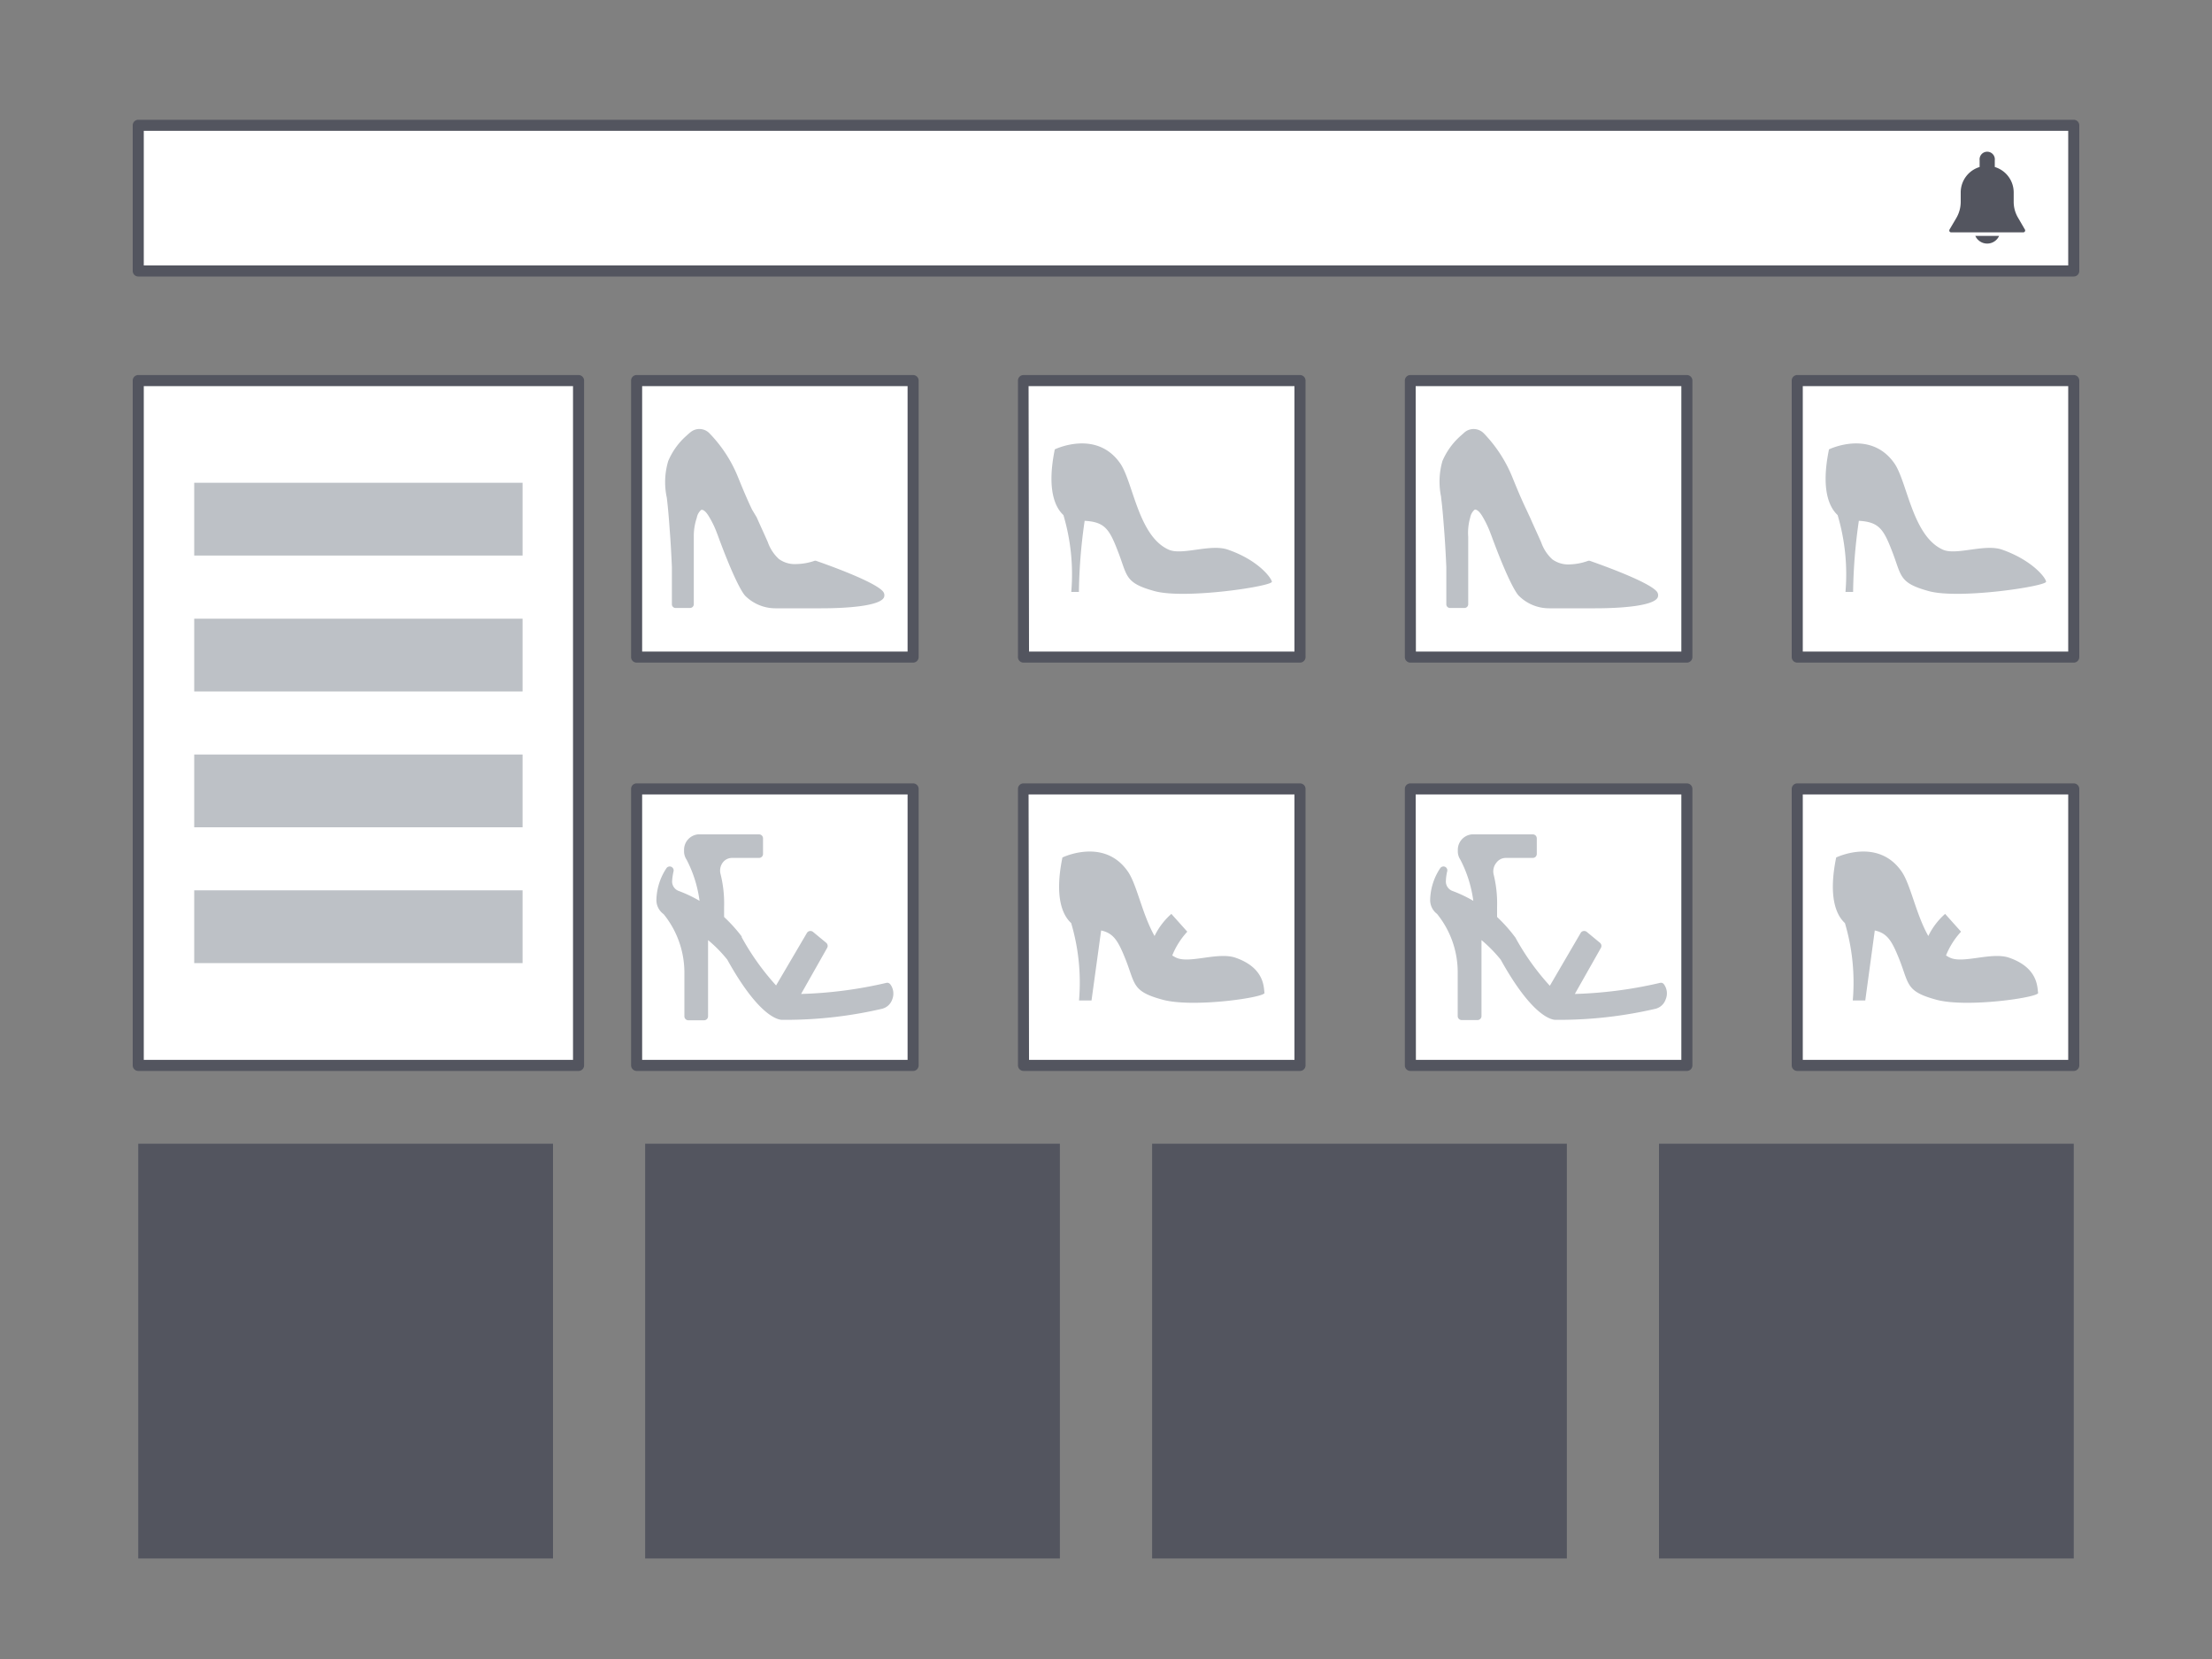 <svg xmlns="http://www.w3.org/2000/svg" viewBox="0 0 200 150">
  <rect x="0" y="0" width="200" height="150" fill="#808080" stroke="none"/>
  <defs>
    <style>.cls-1{fill:#efefef;}.cls-2{fill:#fff;}.cls-3{fill:#53555f;}.cls-4{fill:#bdc1c6;}</style>
  </defs>
  <title>collections</title>
  <rect class="cls-2" x="12.5" y="34.41" width="39.81" height="61.92"/>
  <path class="cls-3" d="M52.31,96.83H12.5a.5.5,0,0,1-.5-.5V34.41a.5.5,0,0,1,.5-.5H52.31a.5.5,0,0,1,.5.5V96.33A.5.5,0,0,1,52.31,96.83ZM13,95.83H51.81V34.91H13Z"/>
  <rect class="cls-2" x="12.5" y="11.33" width="175" height="13.17"/>
  <path class="cls-3" d="M187.5,25H12.5a.5.5,0,0,1-.5-.5V11.33a.5.5,0,0,1,.5-.5h175a.5.5,0,0,1,.5.5V24.49A.5.5,0,0,1,187.5,25ZM13,24H187V11.83H13Z"/>
  <rect class="cls-4" x="17.56" y="43.65" width="29.69" height="6.58"/>
  <rect class="cls-4" x="17.56" y="55.94" width="29.69" height="6.58"/>
  <rect class="cls-4" x="17.56" y="68.22" width="29.69" height="6.58"/>
  <rect class="cls-4" x="17.56" y="80.5" width="29.69" height="6.58"/>
  <rect class="cls-2" x="57.56" y="34.41" width="25" height="25"/>
  <path class="cls-3" d="M82.56,59.91h-25a.5.5,0,0,1-.5-.5v-25a.5.5,0,0,1,.5-.5h25a.5.5,0,0,1,.5.5v25A.5.5,0,0,1,82.56,59.91Zm-24.5-1h24v-24h-24Z"/>
  <rect class="cls-2" x="92.54" y="34.41" width="25" height="25"/>
  <path class="cls-3" d="M117.54,59.91h-25a.5.5,0,0,1-.5-.5v-25a.5.5,0,0,1,.5-.5h25a.5.5,0,0,1,.5.5v25A.5.5,0,0,1,117.54,59.91Zm-24.5-1h24v-24H93Z"/>
  <rect class="cls-2" x="127.52" y="34.41" width="25" height="25"/>
  <path class="cls-3" d="M152.52,59.91h-25a.5.5,0,0,1-.5-.5v-25a.5.5,0,0,1,.5-.5h25a.5.5,0,0,1,.5.5v25A.5.5,0,0,1,152.52,59.91Zm-24.5-1h24v-24H128Z"/>
  <rect class="cls-2" x="162.5" y="34.41" width="25" height="25"/>
  <path class="cls-3" d="M187.5,59.91h-25a.5.5,0,0,1-.5-.5v-25a.5.5,0,0,1,.5-.5h25a.5.5,0,0,1,.5.5v25A.5.5,0,0,1,187.5,59.91Zm-24.5-1h24v-24H163Z"/>
  <rect class="cls-2" x="57.56" y="71.33" width="25" height="25"/>
  <path class="cls-3" d="M82.56,96.83h-25a.51.51,0,0,1-.5-.5v-25a.5.5,0,0,1,.5-.5h25a.5.5,0,0,1,.5.5v25A.5.5,0,0,1,82.56,96.83Zm-24.5-1h24v-24h-24Z"/>
  <rect class="cls-2" x="92.54" y="71.33" width="25" height="25"/>
  <path class="cls-3" d="M117.54,96.83h-25a.51.51,0,0,1-.5-.5v-25a.5.5,0,0,1,.5-.5h25a.5.5,0,0,1,.5.5v25A.5.5,0,0,1,117.54,96.83Zm-24.5-1h24v-24H93Z"/>
  <rect class="cls-2" x="127.52" y="71.33" width="25" height="25"/>
  <path class="cls-3" d="M152.52,96.83h-25a.5.5,0,0,1-.5-.5v-25a.5.5,0,0,1,.5-.5h25a.5.5,0,0,1,.5.5v25A.5.5,0,0,1,152.52,96.83Zm-24.5-1h24v-24H128Z"/>
  <rect class="cls-2" x="162.5" y="71.33" width="25" height="25"/>
  <path class="cls-3" d="M187.5,96.83h-25a.5.5,0,0,1-.5-.5v-25a.5.5,0,0,1,.5-.5h25a.5.5,0,0,1,.5.5v25A.5.5,0,0,1,187.5,96.83Zm-24.5-1h24v-24H163Z"/>
  <rect class="cls-3" x="12.5" y="103.41" width="37.5" height="37.5"/>
  <rect class="cls-3" x="58.33" y="103.41" width="37.5" height="37.5"/>
  <rect class="cls-3" x="104.17" y="103.41" width="37.5" height="37.5"/>
  <rect class="cls-3" x="150" y="103.41" width="37.5" height="37.5"/>
  <path class="cls-4" d="M79.82,53.46c-.83-.94-5.48-2.56-6-2.74a.26.26,0,0,0-.21,0A5.34,5.34,0,0,1,72,51a2.44,2.44,0,0,1-1.58-.46,3.75,3.75,0,0,1-1-1.53c-.33-.75-.68-1.5-1-2.23L68,46.08c-.48-1-.89-2-1.26-2.91a12.28,12.28,0,0,0-2.6-4,1.26,1.26,0,0,0-1.71-.09c-.14.11-.26.22-.39.34a6.33,6.33,0,0,0-1.62,2.26A6.63,6.63,0,0,0,60.29,45V45c.12,1,.2,2,.26,2.88.09,1.13.15,2.27.2,3.39l0,.56c0,.39,0,.78,0,1.17,0,.2,0,.79,0,1.23v.41a.33.33,0,0,0,.33.33h1.32a.34.34,0,0,0,.33-.34c0-.27,0-4,0-5.6v-.49A5.14,5.14,0,0,1,63,46.82a1.24,1.24,0,0,1,.39-.71.18.18,0,0,1,.15,0c.27.09.51.5.67.78a8.38,8.38,0,0,1,.63,1.36,1.08,1.08,0,0,1,.07.18c1.13,3.08,2,4.9,2.45,5.42A3.87,3.87,0,0,0,70.1,55h4.16c2.41,0,5.34-.22,5.67-1A.53.53,0,0,0,79.82,53.46Z"/>
  <path class="cls-4" d="M149.78,53.46c-.84-.94-5.49-2.56-6-2.74a.28.28,0,0,0-.22,0,5.28,5.28,0,0,1-1.63.31,2.44,2.44,0,0,1-1.58-.46,3.75,3.75,0,0,1-1-1.53c-.33-.75-.68-1.5-1-2.23l-.34-.73c-.48-1-.89-2-1.26-2.91a12.44,12.44,0,0,0-2.6-4,1.28,1.28,0,0,0-1.72-.09l-.38.34a6.37,6.37,0,0,0-1.63,2.26,6.75,6.75,0,0,0-.12,3.25V45c.13,1,.2,2,.27,2.88.09,1.13.15,2.27.2,3.39l0,.56c0,.39,0,.78,0,1.17v1.64a.33.33,0,0,0,.33.33h1.32a.34.34,0,0,0,.33-.34c0-.27,0-4,0-5.6v-.49a4.9,4.9,0,0,1,.18-1.74,1.24,1.24,0,0,1,.39-.71.16.16,0,0,1,.14,0c.28.09.52.5.68.78a9.32,9.32,0,0,1,.63,1.36l.07.18c1.13,3.08,2,4.9,2.45,5.42A3.87,3.87,0,0,0,140.06,55h4.16c2.41,0,5.34-.22,5.67-1A.53.53,0,0,0,149.78,53.46Z"/>
  <path class="cls-4" d="M111,49.69c-1.58-.54-4.15.56-5.35,0-2.74-1.24-3.2-6.12-4.37-7.8-2.16-3.09-5.91-1.26-5.91-1.26-.73,3.57,0,5.22.78,5.94h0a18.84,18.84,0,0,1,.71,6.95h.69a48.39,48.39,0,0,1,.52-6.43c1.81.1,2.23.74,3,2.74.88,2.24.58,2.87,3.34,3.62S115.1,53,115,52.59,113.71,50.62,111,49.69Z"/>
  <path class="cls-4" d="M181,49.69c-1.59-.54-4.15.56-5.35,0-2.74-1.24-3.2-6.12-4.37-7.8-2.16-3.09-5.91-1.26-5.91-1.26-.74,3.57,0,5.22.78,5.94h0a18.84,18.84,0,0,1,.71,6.95h.69a48.39,48.39,0,0,1,.52-6.43c1.8.1,2.23.74,3,2.74.88,2.24.58,2.87,3.34,3.62S185.06,53,185,52.59,183.67,50.62,181,49.69Z"/>
  <path class="cls-4" d="M111.7,86.59c-1.59-.54-4.15.56-5.35,0-.13-.06-.24-.13-.36-.2a7,7,0,0,1,1.36-2.15l-1.44-1.61a6.36,6.36,0,0,0-1.52,2c-1.13-2-1.6-4.67-2.42-5.84-2.15-3.09-5.91-1.26-5.91-1.26-.73,3.56,0,5.21.79,5.93a18.9,18.9,0,0,1,.71,7h1.13l.87-6.33c1.16.25,1.56,1,2.22,2.64.88,2.24.58,2.87,3.34,3.62s9.29-.21,9.21-.62S114.4,87.52,111.7,86.59Z"/>
  <path class="cls-4" d="M181.65,86.59c-1.58-.54-4.14.56-5.34,0-.13-.06-.24-.13-.36-.2a7,7,0,0,1,1.36-2.15l-1.44-1.61a6.36,6.36,0,0,0-1.52,2c-1.13-2-1.6-4.67-2.42-5.84-2.15-3.09-5.91-1.26-5.91-1.26-.73,3.56,0,5.21.79,5.93a18.9,18.9,0,0,1,.71,7h1.13l.86-6.33c1.17.25,1.57,1,2.23,2.64.88,2.24.58,2.87,3.33,3.62s9.3-.21,9.21-.62S184.35,87.52,181.65,86.59Z"/>
  <path class="cls-4" d="M80.5,89a.46.46,0,0,0-.18-.13.41.41,0,0,0-.19,0,38.58,38.58,0,0,1-7.7,1l2.36-4.17a.37.37,0,0,0-.08-.45l-1.21-1a.38.38,0,0,0-.29-.07.36.36,0,0,0-.25.17L70.17,89.1a22.73,22.73,0,0,1-3.11-4.36l0-.07a13.78,13.78,0,0,0-1.59-1.76V82a10.92,10.92,0,0,0-.31-2.93A1.23,1.23,0,0,1,65.34,78a1.05,1.05,0,0,1,.81-.43h2.48a.36.36,0,0,0,.36-.36V75.8a.36.36,0,0,0-.36-.36H63.12a1.4,1.4,0,0,0-1.27,1.41V77a1.34,1.34,0,0,0,.23.73,11.21,11.21,0,0,1,1.17,3.72,12,12,0,0,0-1.9-.9.91.91,0,0,1-.58-.88,5.46,5.46,0,0,1,.13-.89.36.36,0,0,0-.21-.41.36.36,0,0,0-.44.14,5.38,5.38,0,0,0-.9,2.83A1.56,1.56,0,0,0,60,82.65a8.4,8.4,0,0,1,1.88,5.24v4a.36.36,0,0,0,.35.36h1.43a.36.36,0,0,0,.36-.36V85a12.19,12.19,0,0,1,1.74,1.77c2.89,5.21,4.65,5.46,5,5.44h.32a38.46,38.46,0,0,0,8.67-1,1.3,1.3,0,0,0,.92-.84A1.41,1.41,0,0,0,80.5,89Z"/>
  <path class="cls-4" d="M150.45,89a.37.37,0,0,0-.17-.13.44.44,0,0,0-.2,0,38.58,38.58,0,0,1-7.69,1l2.36-4.17a.37.37,0,0,0-.08-.45l-1.21-1a.38.38,0,0,0-.29-.07.34.34,0,0,0-.25.17l-2.79,4.78A22.26,22.26,0,0,1,137,84.74l-.06-.07a13.73,13.73,0,0,0-1.58-1.76V82a10.92,10.92,0,0,0-.31-2.93A1.23,1.23,0,0,1,135.3,78a1.05,1.05,0,0,1,.81-.43h2.48a.36.36,0,0,0,.36-.36V75.8a.36.36,0,0,0-.36-.36h-5.51a1.4,1.4,0,0,0-1.27,1.41V77a1.34,1.34,0,0,0,.23.73,11.21,11.21,0,0,1,1.17,3.72,12,12,0,0,0-1.9-.9.91.91,0,0,1-.58-.88,4.53,4.53,0,0,1,.12-.89.35.35,0,0,0-.2-.41.36.36,0,0,0-.44.14,5.38,5.38,0,0,0-.9,2.83,1.56,1.56,0,0,0,.62,1.29,8.39,8.39,0,0,1,1.87,5.24v4a.36.36,0,0,0,.36.36h1.43a.36.36,0,0,0,.36-.36V85a12.73,12.73,0,0,1,1.74,1.77c2.89,5.21,4.65,5.46,5,5.44h.32a38.46,38.46,0,0,0,8.67-1,1.3,1.3,0,0,0,.92-.84A1.39,1.39,0,0,0,150.45,89Z"/>
  <path class="cls-3" d="M183.07,20.73l-.58-1a2.82,2.82,0,0,1-.42-1.49V17.4a2.4,2.4,0,0,0-1.71-2.3v-.61a.69.69,0,1,0-1.37,0v.61a2.4,2.4,0,0,0-1.71,2.3v.86a2.92,2.92,0,0,1-.42,1.49l-.59,1a.19.19,0,0,0,0,.18.18.18,0,0,0,.15.08h6.51a.18.18,0,0,0,.15-.08A.17.17,0,0,0,183.07,20.73Z"/>
  <path class="cls-3" d="M178.6,21.33a1.18,1.18,0,0,0,2.15,0Z"/>
</svg>
